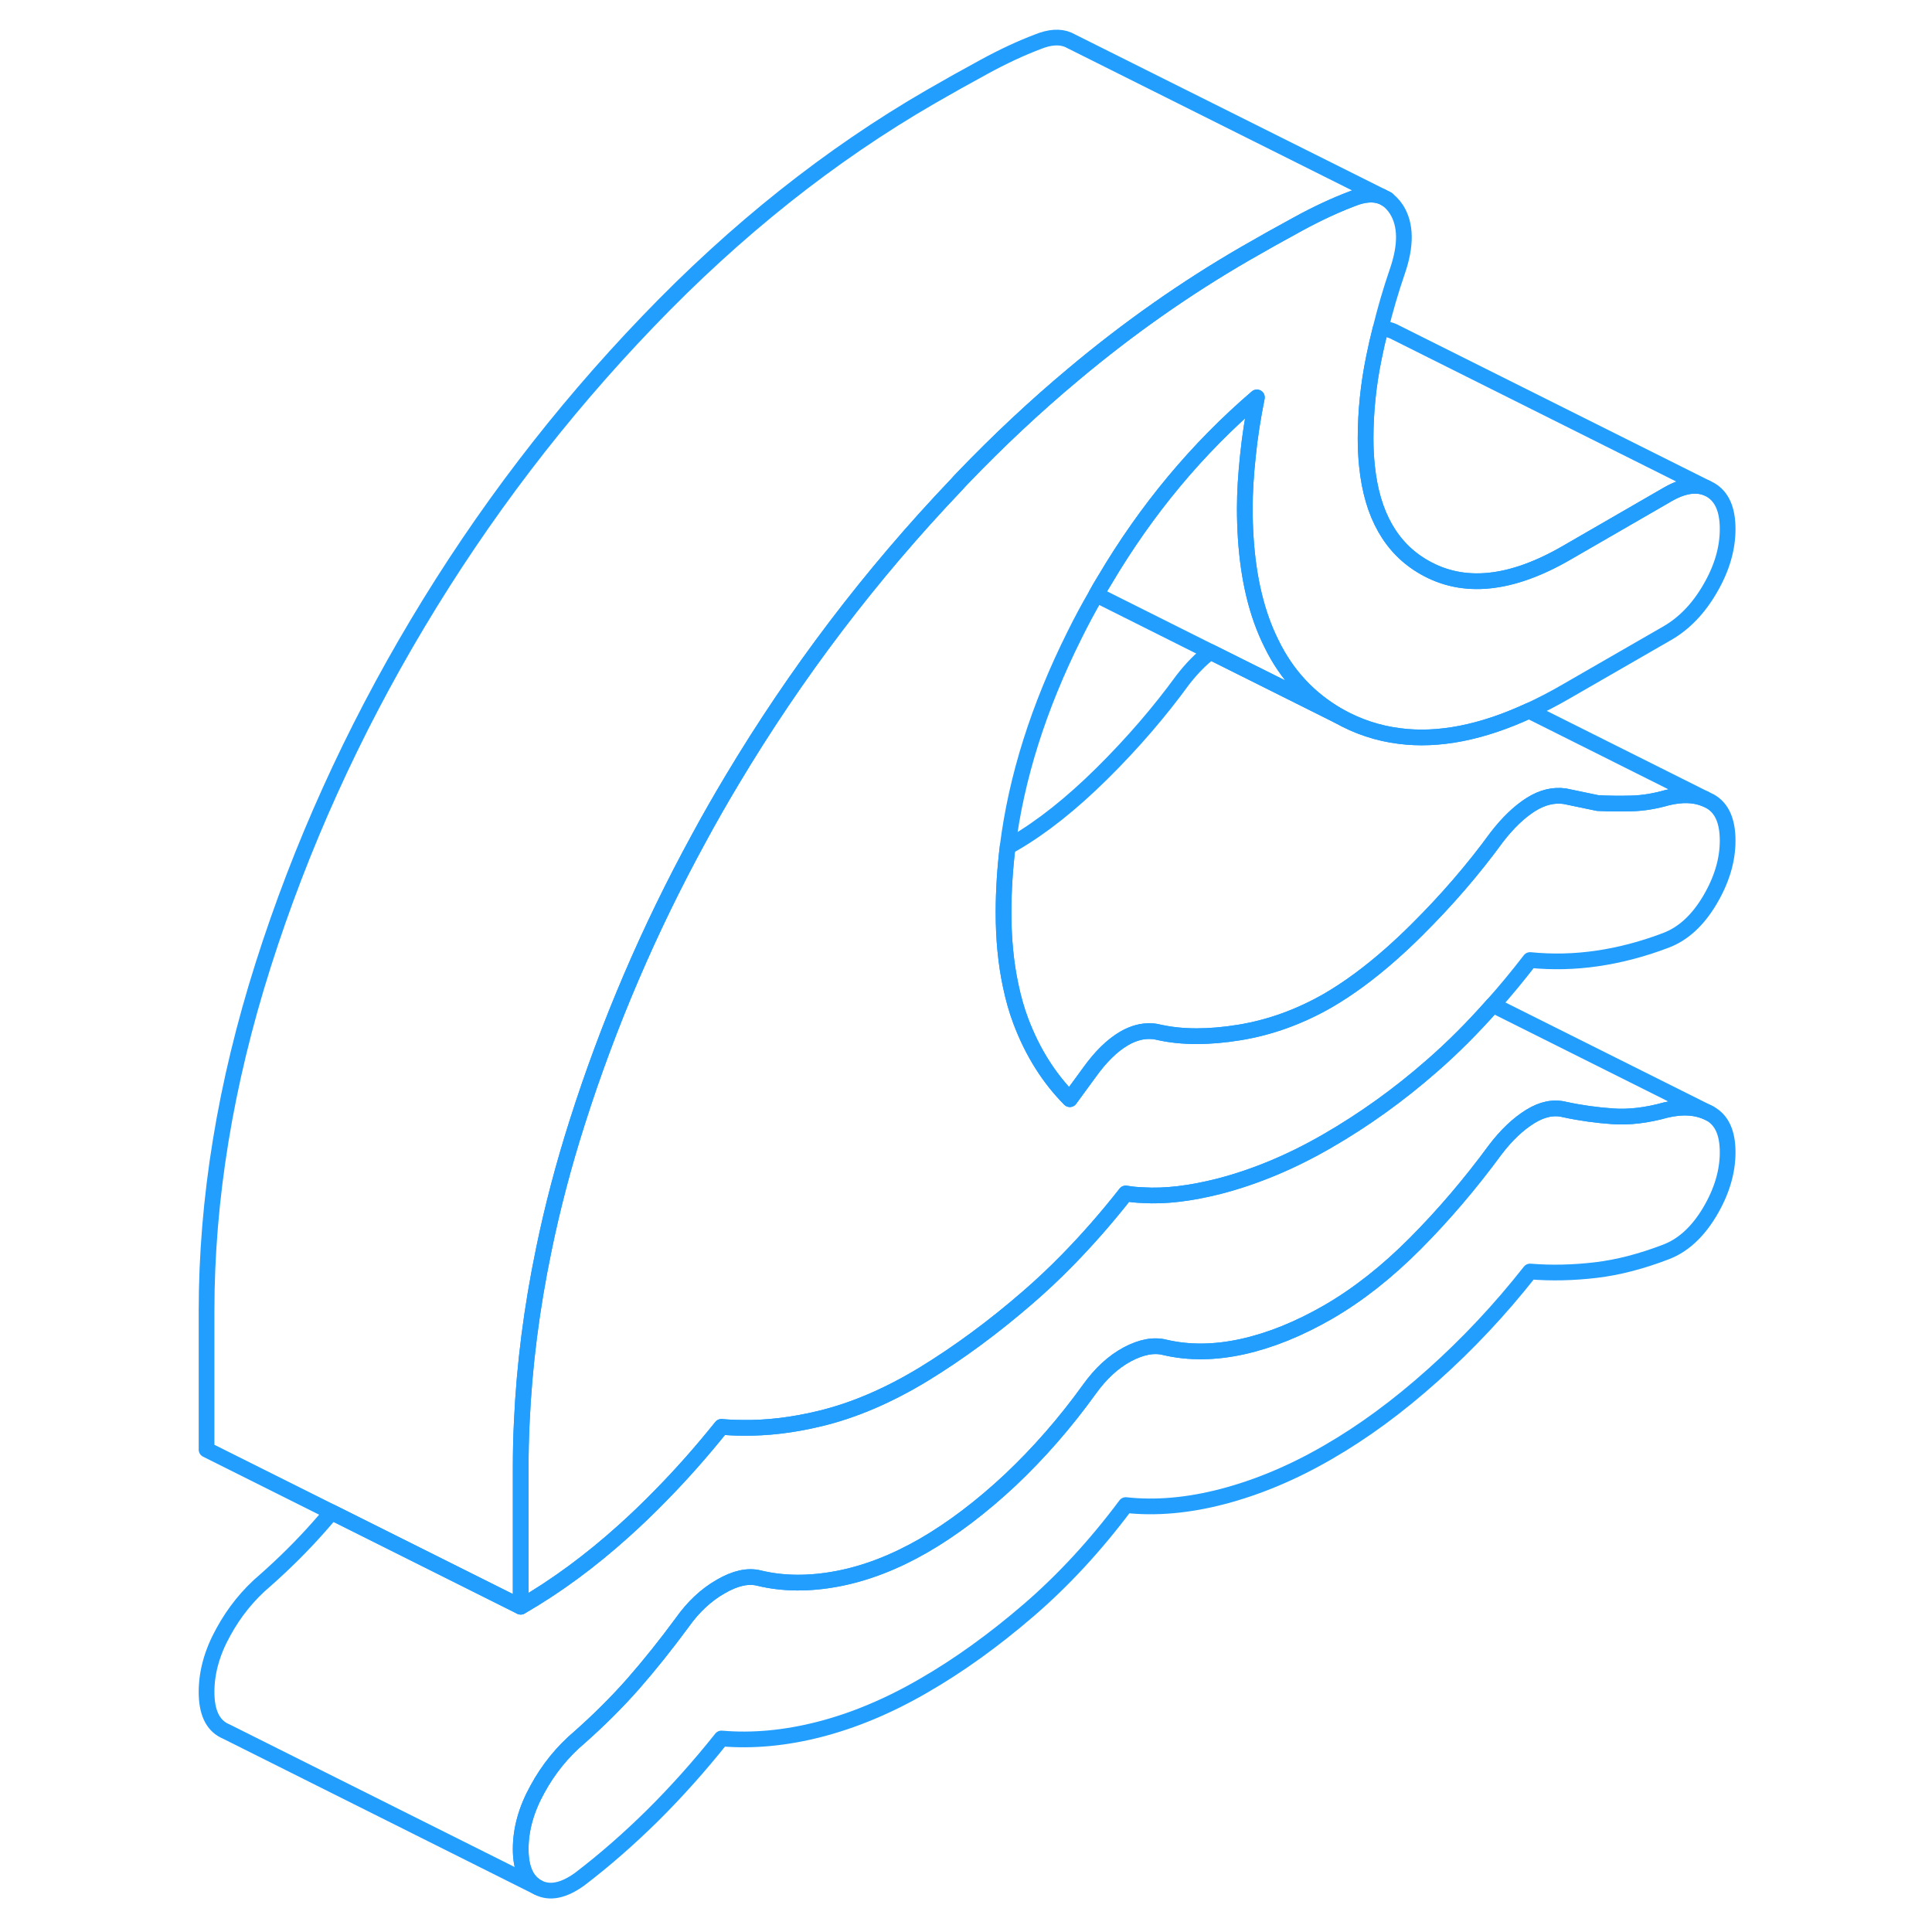 <svg width="48" height="48" viewBox="0 0 101 123" fill="none" xmlns="http://www.w3.org/2000/svg" stroke-width="1px" stroke-linecap="round" stroke-linejoin="round"><path d="M98.99 73.36C98.99 74.61 98.61 75.88 97.84 77.17C97.07 78.45 96.14 79.3 95.05 79.71C93.51 80.3 92.03 80.69 90.59 80.86C89.14 81.03 87.75 81.06 86.41 80.95C84.49 83.39 82.42 85.59 80.21 87.56C78 89.54 75.78 91.17 73.54 92.46C71.3 93.76 69.07 94.69 66.86 95.27C64.65 95.85 62.59 96.03 60.67 95.82C58.75 98.39 56.68 100.63 54.47 102.53C52.26 104.43 50.04 106.03 47.8 107.32C45.56 108.62 43.35 109.54 41.17 110.1C38.99 110.66 36.91 110.85 34.93 110.68C33.52 112.45 32.06 114.08 30.56 115.57C29.05 117.06 27.5 118.42 25.9 119.64C24.87 120.38 23.99 120.55 23.26 120.17C22.52 119.79 22.15 118.97 22.15 117.72C22.15 116.47 22.5 115.2 23.21 113.92C23.91 112.63 24.81 111.52 25.9 110.6C27.11 109.53 28.25 108.4 29.31 107.2C30.36 106 31.4 104.7 32.43 103.3C33.13 102.31 33.95 101.54 34.88 101.01C35.81 100.47 36.62 100.29 37.33 100.47C38.86 100.84 40.53 100.85 42.32 100.51C44.11 100.17 45.94 99.47 47.8 98.4C49.65 97.33 51.49 95.93 53.32 94.22C55.14 92.5 56.82 90.58 58.36 88.44C59.07 87.45 59.87 86.71 60.76 86.23C61.66 85.75 62.46 85.6 63.16 85.78C64.7 86.14 66.35 86.12 68.11 85.73C69.87 85.34 71.68 84.61 73.54 83.54C75.46 82.43 77.31 80.97 79.11 79.16C80.9 77.36 82.6 75.37 84.2 73.19C84.9 72.27 85.64 71.57 86.41 71.09C87.18 70.61 87.91 70.46 88.62 70.64C89.64 70.86 90.67 71 91.69 71.07C92.71 71.14 93.83 71.01 95.05 70.67C96.14 70.41 97.07 70.48 97.84 70.88C98.61 71.29 98.99 72.11 98.99 73.36Z" stroke="#229EFF" stroke-linejoin="round"/><path d="M98.99 53.52C98.99 54.77 98.61 56.04 97.84 57.33C97.07 58.62 96.14 59.46 95.05 59.87C93.58 60.43 92.12 60.81 90.68 61.02C89.24 61.23 87.82 61.26 86.41 61.12C85.63 62.13 84.84 63.09 84.04 63.98C82.76 65.43 81.47 66.72 80.16 67.86C78.05 69.71 75.84 71.29 73.54 72.62C71.23 73.96 68.93 74.92 66.62 75.52C64.81 75.98 63.19 76.18 61.78 76.09C61.39 76.08 61.02 76.04 60.67 75.98C59.48 77.5 58.25 78.9 56.99 80.19C56.15 81.05 55.29 81.86 54.42 82.61C52.25 84.49 50.04 86.12 47.8 87.49C45.56 88.85 43.35 89.8 41.17 90.32C39.47 90.73 37.82 90.93 36.24 90.9C35.8 90.9 35.36 90.88 34.93 90.84C33.67 92.41 32.38 93.87 31.05 95.22C30.29 96 29.52 96.74 28.73 97.45C26.59 99.38 24.39 101 22.15 102.29V93.47C22.15 92.49 22.17 91.51 22.22 90.53C22.38 86.93 22.85 83.27 23.62 79.56C24.17 76.88 24.88 74.18 25.75 71.45C27.73 65.22 30.31 59.19 33.49 53.37C34.16 52.13 34.87 50.89 35.6 49.67C39.67 42.86 44.43 36.59 49.89 30.86C50 30.73 50.13 30.6 50.25 30.47C52.54 28.08 54.9 25.87 57.33 23.84C60.83 20.9 64.47 18.35 68.25 16.16C69.34 15.53 70.48 14.89 71.66 14.25C72.85 13.6 73.99 13.07 75.07 12.66C75.83 12.35 76.47 12.31 76.99 12.52L77.2 12.63C77.47 12.79 77.71 13.03 77.91 13.34C78.52 14.31 78.53 15.63 77.96 17.28C77.53 18.53 77.18 19.75 76.89 20.93C76.73 21.55 76.59 22.17 76.47 22.77C76.11 24.52 75.94 26.23 75.94 27.92C75.94 28.54 75.97 29.13 76.03 29.69C76.35 32.78 77.57 34.92 79.68 36.12C82.18 37.55 85.19 37.24 88.71 35.21L95.15 31.49C96.13 30.92 96.97 30.79 97.66 31.07L97.88 31.18C98.62 31.6 98.99 32.43 98.99 33.68C98.99 34.93 98.62 36.19 97.88 37.46C97.15 38.73 96.24 39.68 95.15 40.31L88.71 44.02C87.9 44.49 87.11 44.9 86.34 45.25C83.33 46.64 80.58 47.18 78.1 46.86C76.73 46.69 75.43 46.26 74.21 45.57C72.35 44.5 70.91 42.97 69.94 40.96C69.02 39.12 68.48 36.88 68.31 34.25C68.27 33.64 68.25 33.01 68.25 32.36C68.25 31.33 68.32 30.21 68.45 29C68.57 27.79 68.77 26.55 69.02 25.3C65.23 28.55 61.99 32.43 59.32 36.95C59.13 37.25 58.96 37.55 58.79 37.86C58.3 38.7 57.84 39.56 57.4 40.45C55.12 45.02 53.7 49.51 53.15 53.91C52.98 55.32 52.89 56.71 52.89 58.1C52.89 59.78 53.04 61.32 53.34 62.73C53.51 63.54 53.72 64.3 53.99 65.01C54.73 66.97 55.77 68.63 57.11 69.98L58.36 68.27C59.07 67.28 59.8 66.56 60.57 66.11C61.16 65.77 61.73 65.62 62.28 65.65C62.45 65.65 62.62 65.68 62.78 65.72C64.25 66.05 65.97 66.05 67.92 65.73C69.87 65.41 71.74 64.73 73.54 63.7C74.83 62.95 76.17 61.97 77.55 60.75C78.08 60.28 78.62 59.78 79.16 59.24C81.11 57.31 82.82 55.32 84.29 53.3C85 52.38 85.72 51.69 86.46 51.22C87.19 50.76 87.91 50.59 88.62 50.69L90.73 51.13C91.43 51.16 92.15 51.17 92.89 51.15C93.63 51.13 94.38 51 95.15 50.78C96.07 50.56 96.86 50.58 97.53 50.85L97.88 51.02C98.62 51.44 98.99 52.27 98.99 53.52Z" stroke="#229EFF" stroke-linejoin="round"/><path d="M76.99 12.52C76.47 12.31 75.83 12.35 75.07 12.66C73.99 13.07 72.85 13.6 71.66 14.25C70.48 14.89 69.34 15.53 68.25 16.16C64.47 18.35 60.83 20.9 57.33 23.84C54.9 25.87 52.54 28.08 50.25 30.47C50.13 30.6 50 30.73 49.89 30.86C44.43 36.59 39.67 42.86 35.6 49.67C34.87 50.89 34.16 52.13 33.49 53.37C30.31 59.19 27.73 65.22 25.75 71.45C24.88 74.18 24.17 76.88 23.62 79.56C22.85 83.27 22.38 86.93 22.22 90.53C22.17 91.51 22.15 92.49 22.15 93.47V102.29L18.73 100.58L10.11 96.27L2.15 92.29V83.47C2.15 76.35 3.35 69.01 5.75 61.45C8.15 53.89 11.44 46.63 15.6 39.67C19.76 32.71 24.64 26.31 30.25 20.47C35.85 14.63 41.85 9.86 48.25 6.16C49.34 5.53 50.48 4.89 51.66 4.25C52.85 3.6 53.99 3.07 55.07 2.66C55.83 2.35 56.48 2.31 57 2.53L57.2 2.63L76.99 12.52Z" stroke="#229EFF" stroke-linejoin="round"/><path d="M97.84 70.88C97.07 70.48 96.14 70.41 95.05 70.67C93.83 71.01 92.71 71.14 91.69 71.07C90.67 71 89.64 70.86 88.62 70.64C87.91 70.46 87.18 70.61 86.41 71.09C85.64 71.57 84.9 72.27 84.2 73.19C82.6 75.37 80.9 77.36 79.11 79.16C77.31 80.97 75.46 82.43 73.54 83.54C71.68 84.61 69.87 85.34 68.11 85.73C66.35 86.12 64.7 86.14 63.16 85.78C62.46 85.6 61.66 85.75 60.76 86.23C59.87 86.71 59.07 87.45 58.36 88.44C56.82 90.58 55.14 92.5 53.32 94.22C51.49 95.93 49.65 97.33 47.8 98.4C45.94 99.47 44.11 100.17 42.32 100.51C40.53 100.85 38.86 100.84 37.33 100.47C36.62 100.29 35.81 100.47 34.88 101.01C33.95 101.54 33.13 102.31 32.43 103.3C31.4 104.7 30.36 106 29.31 107.2C28.25 108.4 27.11 109.53 25.9 110.6C24.81 111.52 23.91 112.63 23.21 113.92C22.5 115.2 22.15 116.47 22.15 117.72C22.15 118.97 22.52 119.79 23.26 120.17L3.45 110.26L3.26 110.17C2.52 109.79 2.15 108.97 2.15 107.72C2.15 106.47 2.5 105.2 3.21 103.92C3.91 102.63 4.81 101.52 5.9 100.6C7.11 99.53 8.25 98.4 9.31 97.2C9.58 96.9 9.84 96.59 10.11 96.27L18.73 100.58L22.15 102.29C24.39 101 26.59 99.38 28.73 97.45C29.52 96.74 30.29 96 31.05 95.22C32.38 93.87 33.67 92.41 34.93 90.84C35.36 90.88 35.8 90.9 36.24 90.9C37.82 90.93 39.47 90.73 41.17 90.32C43.35 89.8 45.56 88.85 47.8 87.49C50.04 86.12 52.25 84.49 54.42 82.61C55.29 81.86 56.15 81.05 56.99 80.19C58.25 78.9 59.48 77.5 60.67 75.98C61.02 76.04 61.39 76.08 61.78 76.09C63.19 76.18 64.81 75.98 66.62 75.52C68.93 74.92 71.23 73.96 73.54 72.62C75.84 71.29 78.05 69.71 80.16 67.86C81.47 66.72 82.76 65.43 84.04 63.98L97.84 70.88Z" stroke="#229EFF" stroke-linejoin="round"/><path d="M74.21 45.57L66.06 41.5L58.79 37.86C58.96 37.55 59.13 37.25 59.32 36.95C61.99 32.43 65.23 28.55 69.02 25.3C68.77 26.55 68.57 27.79 68.45 29C68.32 30.21 68.25 31.33 68.25 32.36C68.25 33.01 68.27 33.64 68.31 34.25C68.48 36.88 69.02 39.12 69.94 40.96C70.91 42.97 72.35 44.5 74.21 45.57Z" stroke="#229EFF" stroke-linejoin="round"/><path d="M77.33 12.69L77.2 12.63" stroke="#229EFF" stroke-linejoin="round"/><path d="M97.66 31.07C96.97 30.79 96.13 30.92 95.15 31.49L88.71 35.21C85.19 37.24 82.18 37.55 79.68 36.12C77.57 34.92 76.35 32.78 76.03 29.69C75.97 29.13 75.94 28.54 75.94 27.92C75.94 26.23 76.11 24.52 76.47 22.77C76.59 22.17 76.73 21.55 76.89 20.93C77.25 20.93 77.58 21.01 77.88 21.18L97.66 31.07Z" stroke="#229EFF" stroke-linejoin="round"/><path d="M97.53 50.85C96.86 50.58 96.07 50.56 95.15 50.78C94.38 51 93.63 51.13 92.89 51.15C92.15 51.17 91.43 51.16 90.73 51.13L88.62 50.69C87.91 50.59 87.19 50.76 86.46 51.22C85.72 51.69 85 52.38 84.29 53.3C82.82 55.32 81.11 57.31 79.16 59.24C78.62 59.78 78.08 60.28 77.55 60.75C76.17 61.97 74.83 62.95 73.54 63.7C71.74 64.73 69.87 65.41 67.92 65.73C65.97 66.05 64.25 66.05 62.78 65.72C62.62 65.68 62.45 65.65 62.28 65.65C61.73 65.62 61.16 65.77 60.57 66.11C59.8 66.56 59.07 67.28 58.36 68.27L57.11 69.98C55.77 68.63 54.73 66.97 53.99 65.01C53.72 64.3 53.51 63.54 53.34 62.73C53.04 61.32 52.89 59.78 52.89 58.1C52.89 56.71 52.98 55.32 53.15 53.91C53.28 53.85 53.41 53.77 53.54 53.7C55.33 52.66 57.2 51.18 59.16 49.24C61.11 47.31 62.82 45.32 64.29 43.3C64.87 42.55 65.46 41.95 66.06 41.5L74.21 45.57C75.43 46.26 76.73 46.69 78.1 46.86C80.58 47.18 83.33 46.64 86.34 45.25L97.53 50.85Z" stroke="#229EFF" stroke-linejoin="round"/></svg>